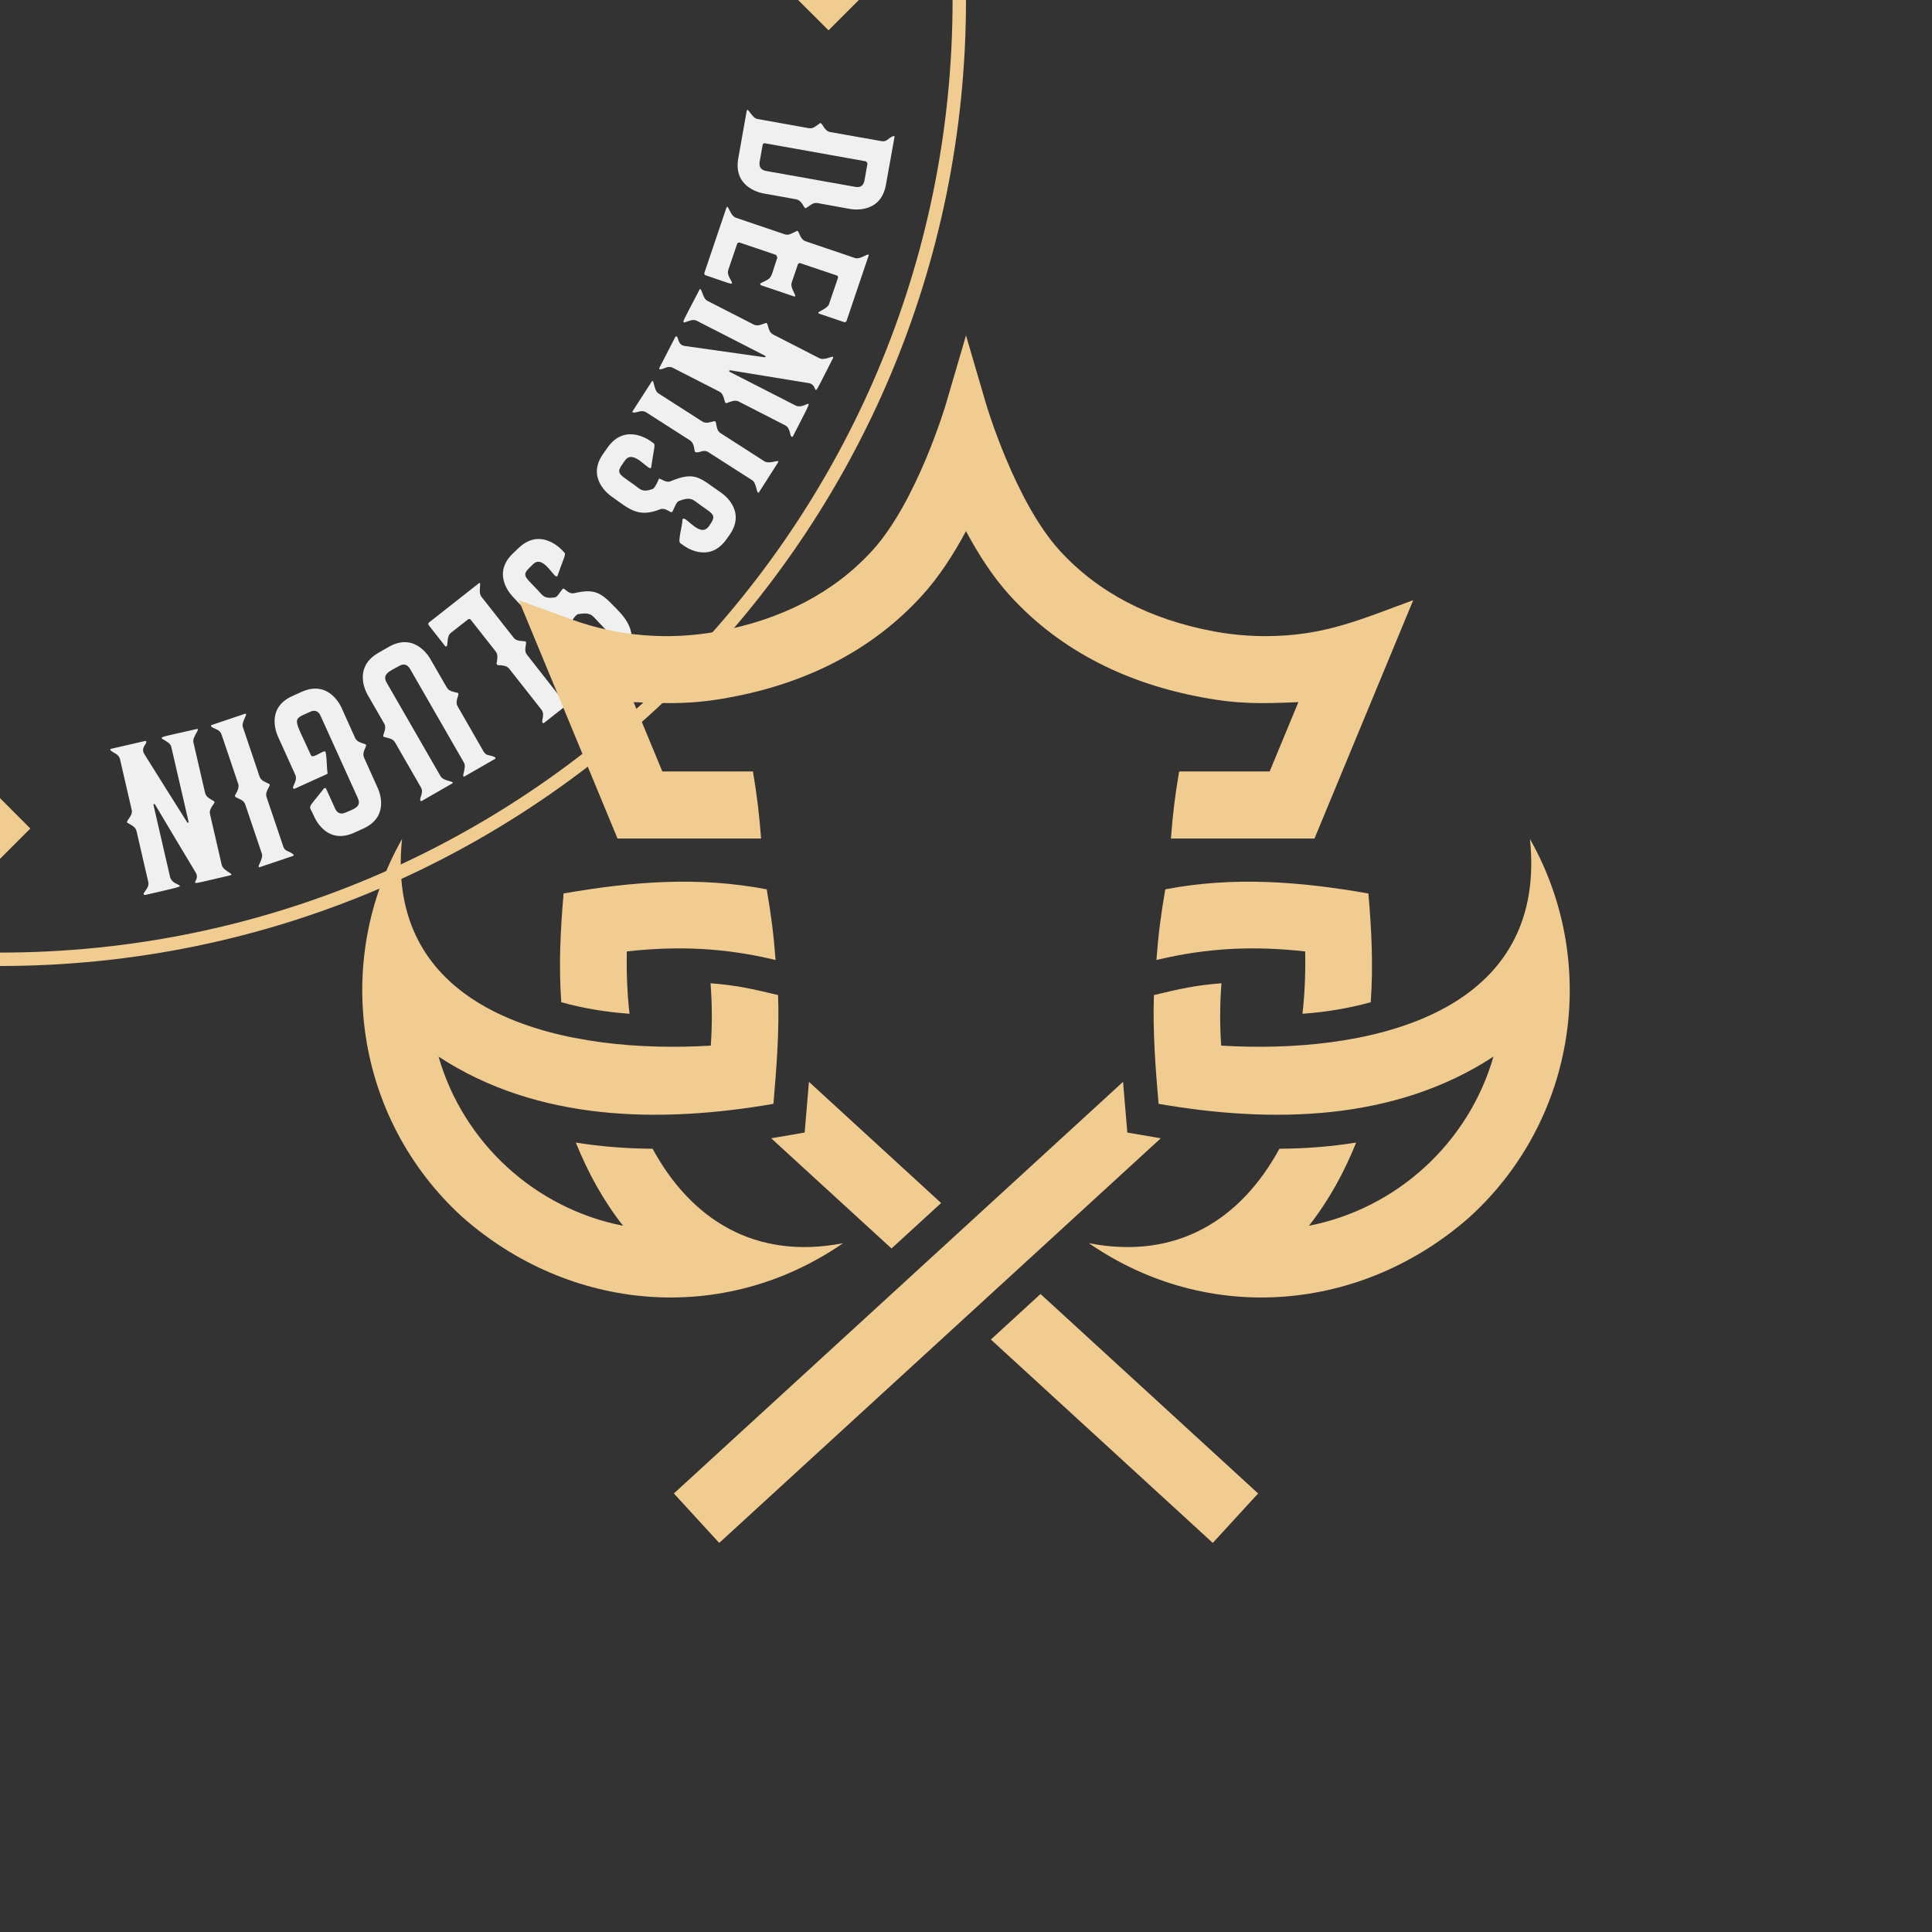 <?xml version="1.0" encoding="UTF-8"?>
<svg xmlns="http://www.w3.org/2000/svg" viewBox="0 0 8640 8640">
	<rect x="0" y="0" width="8640" height="8640" fill="#333333" stroke="none"/>
	<style>
		.light {fill: #f0f0f0;}
		.brand {fill: #f0cc90;}
		g > path {transform: translate(-50%,-50%);}
		#outer_ring {animation: spin 9s linear infinite;}
		#name {animation: spin 6s linear infinite;}
		#inner_ring {animation: spin 3s linear infinite;}
		@keyframes spin {0% {transform: translate(50%,50%) rotate(0deg);} 100% {transform: translate(50%,50%) rotate(360deg);}}
	</style>
	<g id="outer_ring">
		<path class="brand" d="M4320,0h0V60h0C1967.2,60,60,1967.2,60,4320H0C0,1934,1934,0,4320,0Zm4320,4320c0,2386-1934,4320-4320,4320h0v-60h0c2352.8,0,4260-1907.2,4260-4260h60Z"/>
	</g>
	<g id="name">
		<path class="brand" d="M4320,8160.8l-135.6-135.6,135.6-136,135.6,136-135.6,135.6ZM479.2,4320l136-135.6,135.6,135.6-135.6,135.6s-136-135.6-136-135.6Zm7410,0l136-135.6,135.6,135.6-135.6,135.6-136-135.6ZM4320,750.8l-135.6-135.6,135.6-136,135.6,136s-135.6,135.6-135.6,135.6Z"/>
		<path class="light" d="M3391.2,7926c11.2,17.2,25.2,30,21.6,49.6l-25.6,143.6s-30.8,138.4,108,163.2l211.6,37.6c15.2,2.8-4-22.4-11.6-32.4-5.6-7.2-7.2-16.4-5.6-25.2l41.2-230c5.2-28.8,46.8-34.8,38.8-46-10.8-15.2-25.2-29.2-21.6-49.6l40.8-230c4.8-24.8,57.2-43.6,36-47.2l-211.6-38c-138.8-24.8-158,116-158,116l-25.2,142.4c-5.6,31.2-46.8,34.4-38.8,46Zm1450-233.2c7.2,5.6,13.2,12.4,15.2,21.2l52.8,228.8c6,27.2-30.4,50.4-18.8,57.2,12.8,7.6,35.6,16.8,40,36l52.8,228.8c6.4,27.2-26.8,47.2-20,55.6,1.6,1.6,3.6,2.4,5.6,2,252.8-58.4,124.8-24,111.6-81.2l-74-321.2c-.8-3.6,3.6-6.8,6.8-2.4,35.2,59.6,147.2,246.8,182.4,305.2,28.8,48.4-87.6,67.6,154.4,11.6,22-5.2-32-18.4-38.4-46.4l-52.4-226.8c-7.2-30.4,30-50.4,17.2-58.4-16.4-10.4-34.4-16.8-39.2-36.8l-52.4-226.8c-5.6-24.8,35.2-63.6,14.4-58.8-193.2,44.8-168.8,30.8-128,59.6,7.2,5.2,13.2,12,15.2,22l76.8,332.8c.8,3.6-3.2,7.2-6.4,2.4-36-57.2-154.4-245.2-191.6-305.2-18-29.2,15.6-48,8.4-56.4-1.2-1.6-2.4-2.4-5.6-1.6l-150,34.4c-17.2,4,15.6,19.6,23.2,24.4ZM7615.2,2602c6.4-19.6,7.2-38.8,24-48.4l202.8-116.4c24.8-14.4,49.6,10.4,59.6,1.2,1.6-.8,1.6-3.2,.4-4.8l-77.2-134.4c-12-20.8-9.6,36.4-33.2,50.4l-419.2,240.8c-40,22.8-52-16.8-74.8-56.4-6-10.4-14.8-31.6,14.8-48.4l418.8-241.2c22-12.4,71.2,16,60-3.2l-77.2-134.4c-7.6-13.6-14.4,17.2-17.2,29.6-2,9.2-8,16-16,20.4l-202.4,116.8c-25.2,14.4-56.4-13.6-60-.4-4.8,18-6,38.4-24,48.4l-125.6,72.4s-126,65.6-56,186.8l26.8,46.8c70.4,122.4,190.4,46.4,190.4,46.4l125.2-72.4c27.6-15.6,56.4,14,60,.4h0Zm231.2,405.6c.4-1.2,1.6-4,.8-5.6l-65.2-144c-1.2-2.8-4-3.6-5.6-2.8-12.4,2.8-92,3.6-96,10.4-5.2,9.2,34,56,17.6,63.2-173.6,78.4-157.2,87.6-194.8,4.8-5.2-12-12-34,18.8-48l367.6-166c39.6-18.4,48.4,19.6,63.6,53.2,5.2,12,12.4,35.2-17.6,48.8l-88.4,40c-4.8,2-3.2,7.6-1.2,9.2,102,80.4,68.4,67.6,123.6,45.2,0,0,132-52.4,74.4-180l-18.4-40.8c-58-128.4-184.8-63.6-184.8-63.6l-132.8,60c-27.6,12.4-54.8-18.8-59.6-6-6,15.6-10,37.6-27.6,45.6l-132.8,60s-132,52-74,180.4l18.8,41.2c57.6,127.2,184,62.4,184,62.4l168.8-76c26-12,53.6,17.6,60.8,8.4h0Zm-262.4,338.8c4.8-8,11.2-14,19.6-17.2l221.2-74.8c19.6-6.4,41.6,9.2,52.4,15.2,2-.8,4.8-1.6,6.8-2.4,0,0,7.6-15.2,13.2-26.8,3.6-7.6,10.8-14,19.6-16.8l221.2-75.2c24-8,66.8,29.6,59.6,8.4l-49.6-146.8c-4.8-14.8-17.6,14.4-22.8,25.6-3.6,8.8-11.2,14.4-19.6,17.2l-221.2,74.8c-28,9.6-52.8-24-58.8-11.6-8.4,16.8-13.6,36-33.2,42.8l-221.2,74.8c-24,8.4-65.6-28.8-58.8-8.4l49.6,146.8c5.6,16.8,18.4-18,22-25.6h0Zm108.8,452c5.6-7.2,12.4-12.8,21.2-15.2l228.8-52.4c27.2-6.4,50.4,30,57.2,18.4,7.6-12.8,16.8-35.6,36-40l228.8-52.8c27.2-6.4,47.2,26.8,55.6,20,1.6-1.6,2.4-3.6,2-5.6-58.4-252.8-24-124.8-81.2-111.6l-321.2,74c-3.6,.8-6.8-3.6-2.4-6.8,59.6-35.2,246.8-147.2,305.2-182,48.4-29.2,67.6,87.2,11.6-154.8-5.2-22-18.4,32-46.4,38.4l-226.8,52.4c-30.4,7.2-50.4-30-58.4-17.2-10.4,16.4-16.8,34.8-36.8,39.2l-226.8,52.4c-24.8,5.6-63.6-34.8-58.8-14,44.4,192.8,30.8,168.4,59.2,127.6,5.6-7.2,12.4-12.8,22.4-15.2l332.8-76.8c3.2-.8,6.8,3.2,2.4,6.8-57.6,35.6-245.2,154-305.2,191.2-29.2,18-48-15.6-56.4-8.4-1.6,1.6-2.4,2.8-2,5.6l34.8,150c4,17.6,19.6-15.6,24.4-23.2h0Zm232.8,1451.6c17.6-11.2,30.4-25.2,49.6-22l143.6,26s138.4,30.8,163.2-108l38-212c2.8-15.2-22.4,4-32.4,11.6-7.2,6-16.8,7.2-25.6,5.6l-230-40.8c-28.8-5.2-34.4-46.8-46-38.8-14.8,10.4-28.8,25.2-49.2,21.6l-230-41.2c-25.2-4.4-43.6-56.8-47.6-35.6l-37.6,211.6c-24.8,138.8,115.6,157.6,115.6,157.6l142.8,25.6c31.2,5.6,34,46.8,45.6,38.8h0Zm-178.4-165.2c-33.2-6-32-29.2-30-42l13.6-75.6c.8-4.8,6.4-7.2,10.4-6.4l452,80.8,6.4,9.2-13.6,76c-2.4,12.8-9.2,34.8-41.6,28.8l-397.2-70.8h0Zm320,478.4l-39.6,116.4c-8.4,25.2-64.8,36.4-44,43.2l110.8,37.6c4.8,1.6,9.6-.8,11.2-4.8l98.4-290.8c7.2-21.6-34.4,18-60.4,9.2l-220.4-74.8c-29.6-9.6-28-52.4-40.4-46,0,0-15.2,7.2-26.8,12.8-7.6,4-17.2,4.8-26,2l-219.6-74.4c-26-8.8-34.8-65.2-42-44l-98.4,290.8c-1.6,4,1.2,9.2,4.8,10.4,148.4,50,124,49.6,103.6,2.4-3.2-8.8-4.4-17.6-1.2-26.8l39.2-115.6c1.2-4.4,6.8-7.2,11.2-6l163.2,55.2,5.6,11.6c-34,100-19.2,87.6-73.6,114.4-4.8,2.4-3.2,8.4,0,9.6l146.8,49.6c22.4,7.6-18-34.8-9.2-61.2l27.6-81.2c1.6-4.8,6.8-7.2,10.4-6l164,55.2c4.8,1.6,6.4,6.4,4.8,11.2h0Zm-764.4,399.2c9.2-2,18-2,26,2.4l208.8,106.8c24.8,12.8,19.2,55.6,32,51.2,14-4.8,35.6-16.4,53.2-7.6l209.2,107.2c24.8,12.8,18.8,50.8,29.6,51.2,2.4,0,4-1.6,4.8-3.2,117.2-229.2,63.2-110.4,10-137.6l-293.2-150c-3.2-2-3.2-7.2,2.4-6.8,68,11.2,283.6,46.4,350.8,57.2,56,8.8-4.8,110.4,108.4-110.8,10.8-20.8-34,12.8-60.4-.4l-206.8-106c-27.6-14.4-19.2-55.6-33.6-51.2-18.8,6-35.2,16-53.6,6.4l-207.2-106c-22.8-11.6-26-67.6-35.6-48.8-90.4,176.4-85.6,148.8-37.2,136,9.2-2,18-2,26.8,2.8l304,155.6c3.2,1.6,3.6,7.2-2.4,6.8-66.8-9.6-286.8-40.4-356.8-50.4-33.6-4.8-26.4-42.8-37.6-42.8-2,0-3.6,.4-4.8,3.2l-70.4,136.8c-8,16,25.2,.8,33.6-2h0Zm-119.2,196.8c9.2-1.2,18-.4,25.6,4.4l196.8,126c17.6,11.2,18.8,38,21.2,50.4,17.2,11.2,36-13.6,60.4,2l196.8,126c20.8,13.6,18.8,70.4,30.8,52l83.6-130.8c12.8-20-36,9.2-60-6l-196.8-126.4c-24.4-15.6-14-56-27.6-53.2-18,4-36.4,12.4-54,1.2l-196.4-126c-21.6-14-18.8-69.6-30-51.6l-84,130.4c-9.2,15.2,25.6,3.2,33.6,1.6h0Zm-128,381.6c77.6,55.2,117.6,95.6,215.2,57.2,28.4-11.2,49.2,21.6,56.4,9.6,7.2-11.6,16.4-42.4,28.8-47.2,55.2-20.8,62-6,95.2,17.6,62.8,44.4,74.4,45.2,39.2,95.2-38,52.8-95.6-37.6-115.2-34-1.2,1.6-3.2,2.4-3.2,4,.4,26.4-22,97.2-10,105.6l13.6,9.6s111.6,88,193.2-26.8l12.8-18c82-114.8-38-191.2-38-191.2-91.6-62-112-98-224-50.4-25.6,11.2-52-21.6-54-8-.4,.4-16,40.4-28.8,43.6-45.2,15.6-53.6,0-78-17.6-82.4-58.4-85.2-52.4-43.2-111.6,38.8-54,112.4,60,116.8,30.4,16.4-114.4,22.4-97.6-.4-114.4,0,0-113.2-88-194.4,26.4l-20,28.4c-81.2,114,38,191.6,38,191.6h0Zm-440.8,449.2c65.6,69.2,97.6,116.4,200.4,97.2,30-5.6,44.4,30.8,54,20.4,8.8-10.4,24-38.8,36.8-41.2,58.4-9.6,62,6,90.4,35.6,52.8,55.2,64.4,58.4,20,100.8-34.4,32.8-56.8-6.4-101.6-53.2-4.8-5.2-8.4,.4-8.8,1.2-4.8,26.4-40,91.2-30,101.6,10.8,11.2,102.4,122,206.8,22.4l15.6-15.2c108-102.8-4.4-198.8-35.2-231.2-60.8-63.6-90.8-74.8-176-55.6-24.4,5.2-39.6-20.4-48.8-20.8-15.2,14.4-24.4,39.2-39.2,40-47.6,6.8-52.8-10.4-73.6-32-67.6-71.2-74.8-66.4-20.8-117.6,48-46,98.8,80,108.8,51.6,38-108.8,40.4-91.6,21.2-112.4,0,0-94.4-107.6-195.6-10.8l-25.2,24c-101.6,96.8,.8,195.2,.8,195.2h0Zm-299.2,220.8c10.8-2-1.2-43.2,20.8-60.8l77.2-60.4c3.2-2.4,8.8-2,11.6,2l112.4,142.8c12,15.6,4.8,42.4,2.8,53.6,1.6,2.4,2.8,4,4.8,6.4,11.6,.8,39.6,0,51.6,15.6l144.4,183.6c18,23.2-3.6,52,6.4,59.6,2,1.2,4,.8,5.6-.4l122-96c18.4-14.4-36.4-2.4-54.8-25.6l-144-183.6c-18.4-23.2,6-58-8.8-59.6-17.6-2-38.4-.4-50.4-16l-144.4-183.6c-17.2-21.6,4.4-72.4-12.4-59.2,0,0-184,144.8-221.6,174.4-3.2,2.4-5.2,8-2,11.6l74,94.4c1.2,1.6,3.2,2.4,4.8,1.2h0Zm-278,404.8c19.6,6,38.8,6.8,48.8,24l116.4,202.4c14,24.8-10.8,49.6-1.6,59.6,.8,1.6,3.2,1.6,4.8,.4l134.4-77.2c20.8-12-36.4-9.2-50-33.2l-241.2-418.8c-22.8-40,16.8-52.4,56.4-74.8,10.4-6,31.6-14.8,48.8,14.4l240.8,418.8c12.4,22-16,71.2,3.2,60.4l134.4-77.2c13.6-8-17.2-14.8-29.6-17.6-8.8-1.6-16-8-20.4-15.6l-116.4-202.8c-14.8-25.2,13.2-56.4,0-60-17.6-4.8-38-6-48.4-24l-72.4-125.6s-65.2-125.6-186.8-56l-46.8,26.8c-122,70.4-46.4,190.4-46.4,190.4l72.4,125.6c15.6,27.2-14,56-.4,60h0Zm-405.6,230.8c1.2,.8,4,1.6,5.6,.8l144-65.2c2.8-1.2,4-3.6,3.2-5.6-3.2-12-3.6-92-10.8-96-9.2-5.2-55.6,34-63.2,17.6-78.4-173.2-87.6-157.2-4.4-194.4,11.6-5.6,34-12.4,47.6,18.4l166.4,367.6c18,40-20,48.4-53.6,63.6-12,5.6-34.8,12.4-48.4-17.6l-40-88.4c-2.4-4.8-8-3.2-9.6-1.2-80,102-67.6,68.8-44.8,123.6,0,0,52,132.4,179.6,74.4l40.8-18.4c128.4-58,63.6-184.4,63.6-184.4l-60-133.2c-12.4-27.6,19.2-54.8,6-59.6-15.2-5.6-37.6-10-45.6-27.6l-59.6-132.4s-52.4-132.4-180.8-74l-40.8,18.4c-127.6,57.6-62.8,184-62.8,184l76.4,168.8c11.6,26.4-17.6,53.6-8.8,60.8h0Zm-338.8-262.4c8,4.8,14.4,11.2,17.2,19.6l74.8,221.6c6.8,19.2-8.8,41.2-14.8,52.4,.4,1.6,1.6,4.4,2,6.4,0,0,15.2,7.6,26.8,13.2,7.6,4,14,11.2,17.2,19.6l74.8,221.2c8,24-29.2,66.8-8.4,59.6l146.8-49.6c14.8-4.8-14.4-17.6-25.6-22.8-8.4-3.2-14.4-10.8-17.2-19.6l-74.8-221.2c-9.6-27.6,24-52.8,11.6-58.8-16.8-8.4-36-13.6-42.8-32.8l-74.8-221.6c-8-24,28.8-65.6,8.4-58.8l-146.8,49.6c-16.4,6,18,18.4,25.6,22h0ZM1456,2481.6c-9.2,1.2-18,.4-25.6-4.8l-196.8-126c-17.2-11.2-18.8-38-21.2-50.4-17.2-10.8-36,14-60.4-2l-196.8-126c-20.8-13.2-18.8-70-30.8-51.6l-83.6,130.4c-12.8,20.4,36-9.2,60,6.4l196.8,126c24.4,15.6,14,56.4,27.6,53.2,18.4-4,36.4-12,54-.8l196.4,126c21.6,13.6,18.8,69.2,30.4,51.2l83.6-130.4c9.2-14.8-25.6-3.2-33.6-1.2h0Zm128.4-381.6c-78-55.6-118-96-215.6-57.6-28.4,11.6-49.2-21.6-56.4-9.6s-16.4,42.8-28.8,47.2c-55.2,20.8-62,6.4-95.2-17.6-62.8-44.4-74.4-45.2-39.2-94.8,38-53.2,95.6,37.2,115.6,34,.8-1.6,2.8-2.8,2.8-4-.4-26.8,22-97.2,10-105.6l-13.6-10s-111.6-88-193.2,27.2l-12.8,17.6c-81.6,115.2,38,191.6,38,191.6,91.6,62,112,98,224,50,25.6-10.8,52,21.6,54.4,8,0,0,15.6-40.4,28.4-43.6,45.2-15.6,53.6,.4,78,17.6,82.8,58.8,85.2,52.8,43.2,111.6-38.8,54.4-112.4-59.6-116.8-30.4-16.4,114.4-22.4,97.6,.4,114.8,0,0,113.2,87.6,194.4-26.4l20-28.8c81.2-114-37.6-191.2-37.6-191.2h0Zm440.4-449.6c-66-68.8-97.6-116.4-200.4-97.2-30,5.6-44.4-30.8-54-20-8.8,10-24,38.4-36.8,40.8-58.4,10-62.4-6-90.4-35.2-52.8-55.6-64.4-58.8-20-100.8,34.4-33.2,56.8,6,101.6,52.8,4.8,5.2,8.4-.4,8.4-1.2,5.2-26,40.4-91.2,30.4-101.6-10.8-11.2-102.4-121.6-206.8-22.4l-16,15.2c-108,102.8,4.8,199.2,35.6,231.2,60.4,63.6,90.4,74.8,176,55.6,24-5.2,39.6,20.8,48.8,20.8,14.8-14.4,24.4-39.2,39.2-40,47.6-6.8,52.8,10.4,73.2,32,68,71.2,75.2,66.4,21.2,118-48,45.6-98.8-80.4-108.8-52-38,109.2-40.4,91.6-21.2,112.4,0,0,94.4,107.6,195.6,11.2l25.2-24.4c101.6-96.4-.8-195.2-.8-195.2h0Zm299.2-220.8c-11.2,2.4,1.2,43.6-20.8,60.8l-77.2,60.4c-3.2,2.4-8.8,2-12-2l-112-142.8c-12.4-15.6-4.8-42.4-2.8-53.6-2-2.4-3.2-4-4.8-6.4-11.6-.8-39.6,0-51.6-15.6l-144.4-183.6c-18-23.2,3.6-52-6.4-59.6-2-1.2-4-.8-5.6,.4l-122,96c-18.4,14.4,36.4,2.4,54.4,25.6l144.4,183.6c18.4,23.2-6,58,8.4,59.6,17.6,2,38.8,.4,50.8,16l144.4,183.6c16.8,21.6-4.8,72.4,12,59.2,0,0,184-144.8,222-174.4,3.2-2.4,5.2-8,2-11.6l-74-94.4c-1.2-1.6-3.2-2.4-4.8-1.2h0Zm277.6-404.8c-19.6-6-38.4-6.8-48.4-24l-116.4-202.4c-14.4-24.8,10.8-49.6,1.6-59.6-1.2-1.6-3.2-1.6-5.2-.8l-134.4,77.6c-20.8,11.6,36.8,9.2,50.4,33.2l240.8,418.8c23.2,40-16.8,52.4-56,74.8-10.4,6-32,14.8-48.8-14.4l-240.8-419.2c-12.8-21.6,15.6-71.2-3.6-60l-134.4,77.2c-13.6,8,17.6,14.8,29.6,17.6,9.2,1.6,16.4,8,20.8,15.6l116.4,202.8c14.4,25.2-13.6,56.4,0,60,17.6,4.4,38,6,48.4,24l72,125.2s65.6,126,186.8,56.4l46.8-26.8c122.4-70.4,46.4-190.4,46.4-190.4l-72-125.6c-16-27.2,13.6-56.4,0-60h0Zm406-231.2c-1.6-.4-4-1.2-6-.4l-144,64.8c-2.8,1.6-3.6,4-2.8,6,3.2,12,3.6,92,10.4,95.6,9.2,5.6,56-34,63.2-17.6,78.8,173.6,87.6,157.2,4.8,194.8-12,5.2-34,12-48-18.8l-166-367.2c-18-40,20-48.4,53.6-63.6,11.6-5.6,34.8-12.8,48.4,17.2l40,88.4c2,5.2,7.6,3.2,9.2,1.6,80.4-102.4,67.6-68.8,45.2-123.6,0,0-52-132.4-179.6-74.8l-41.2,18.8c-128.4,58-63.6,184.4-63.6,184.4l60.4,133.2c12.4,27.2-19.2,54.4-6,59.6,15.2,5.6,37.2,9.6,45.2,27.6l60,132.4s52,132,180.4,74l41.2-18.4c127.6-57.6,62.8-184,62.8-184l-76.4-168.8c-12-26.4,17.6-54,8.8-61.2h0Zm338.8,262.4c-8-4.8-14.4-10.8-17.2-19.6l-75.2-221.2c-6.4-19.6,9.2-41.6,15.2-52.4-.8-2-1.6-4.8-2.4-6.8,0,0-15.2-7.2-26.4-13.2-7.6-3.6-14.4-10.8-17.2-19.2l-74.8-221.6c-8.4-23.6,29.2-66.8,8-59.6l-146.8,49.6c-14.8,5.2,14.4,18,25.6,22.8,8.8,3.6,14.4,11.2,17.2,19.6l75.2,221.6c9.2,27.6-24.4,52.4-12,58.8,16.8,8,36.4,13.2,42.8,32.8l74.8,221.2c8.4,24.4-28.8,65.6-8.4,58.8l146.8-49.6c16.8-5.6-18-18.4-25.2-22h0Zm451.6-108.8c-7.2-5.6-12.8-12.4-14.8-21.2l-52.8-228.4c-6.4-27.2,30-50.8,18.4-57.6-12.8-7.6-35.6-16.4-40-36l-52.8-228.4c-6.4-27.6,26.8-47.6,20-56-1.6-1.6-3.6-2-5.6-1.6-252.8,58-124.8,24-111.6,80.8l74,321.2c.8,3.6-3.2,7.2-6.4,2.4-35.6-59.2-147.2-246.8-182.4-305.2-29.2-48.4,87.2-67.6-154.4-11.6-22.4,5.2,31.6,18.4,38.4,46.4l52,226.8c7.2,30.4-30,50.4-17.2,58.4,16.8,10.4,34.8,16.8,39.2,37.2l52.4,226.4c6,25.2-34.8,63.6-14,58.8,192.8-44.4,168.4-30.4,128-59.2-7.6-5.6-13.2-12.4-15.6-22l-76.8-332.8c-.8-3.6,3.2-7.2,6.8-2.8,35.6,57.6,154,245.6,191.6,305.2,18,29.2-15.6,48-8.8,56.4,1.6,2,2.8,2.8,5.6,2l150-34.8c17.6-4-15.2-19.6-23.2-24.4h0Zm1451.6-232.8c-11.2-17.6-25.2-30.4-21.6-49.6l25.6-143.6s30.8-138.4-108-163.2l-211.6-38c-15.6-2.8,4,22.4,11.2,32.4,6,7.2,7.2,16.4,5.6,25.6l-40.8,230c-5.2,28.4-46.8,34.4-38.8,45.6,10.4,15.2,25.2,29.2,21.6,49.6l-41.2,230c-4.4,25.2-56.8,43.6-35.6,47.6l211.6,37.6c138.8,24.8,157.6-116,157.6-116l25.6-142.4c5.6-31.2,46.8-34,38.8-45.6h0Zm-165.2,178.4c-6,33.2-28.8,32-41.6,30l-76-13.6c-4.8-1.2-6.8-6.4-6.4-10.4l80.8-452,9.2-6.4,76,13.6c12.8,2.4,34.8,9.2,29.2,41.6l-71.2,397.2h0Zm478.4-320l116.8,39.2c24.8,8.8,36,65.2,42.8,44.4l37.6-110.8c1.6-4.8-.8-10-4.8-11.2l-290.8-98.4c-21.6-7.2,18,34.4,9.2,60l-74.4,220.8c-10,29.6-52.8,27.6-46.4,40.4,0,0,7.6,15.2,13.2,26.4,3.6,7.6,4.4,17.6,1.6,26l-74.4,220c-8.8,25.6-65.2,34.8-43.6,42l290.8,98.4c3.6,1.2,8.8-1.2,10-4.8,50.4-148.8,50-124,2.4-103.6-8.4,3.2-17.6,4.4-26.8,1.2l-115.6-39.2c-4.4-1.2-7.2-6.8-5.6-11.2l55.2-163.2,11.2-5.6c100,34,87.6,19.2,114.4,73.6,2.4,4.4,8.4,3.2,9.6,0l49.6-146.8c7.6-22.8-34.8,18-61.2,8.8l-81.2-27.2c-4.8-1.6-7.2-6.8-6-10.8l55.6-163.6c1.6-4.8,6-6.4,10.8-4.8h0Zm399.6,764c-2.4-8.8-2-17.6,2-25.6l106.8-209.2c12.8-24.8,55.6-19.2,51.2-32-4.8-13.6-16.4-35.6-7.6-53.2l107.2-208.8c12.8-24.8,51.2-18.8,51.2-29.6,0-2.4-1.2-4.4-3.2-5.2-229.2-116.8-110.4-62.8-137.6-10l-150,293.2c-1.6,3.6-7.2,3.6-6.8-2,11.2-68.4,46.4-283.6,57.2-351.2,8.8-55.6,110.4,4.8-110.8-108-20.8-10.8,13.2,33.6-.4,60l-106,207.2c-14.4,27.6-55.6,19.2-50.8,33.6,6,18.4,15.6,34.8,6,53.6l-106,206.8c-11.6,22.8-67.6,26-48.8,36,176.4,90,148.8,85.2,136.4,36.8-2.4-8.8-2.4-17.6,2.4-26.8l155.6-303.6c1.6-3.6,7.2-3.6,6.8,2-9.6,67.2-40.4,286.8-50.4,356.8-4.8,34-42.8,26.8-42.8,37.6,0,2.4,.4,3.6,3.2,5.2l137.2,70c15.6,8.4,.8-24.8-2-33.6h0Zm196.4,119.2c-1.2-9.2-.4-18,4.4-25.6l126.4-196.8c10.8-17.2,38-18.8,50-20.8,11.2-17.2-13.6-36,2-60.4l126.4-196.8c13.2-20.8,70-19.2,51.6-30.8l-130.4-83.6c-20.4-13.2,8.8,36-6.4,59.6l-126,196.8c-16,24.8-56.4,14-53.6,27.6,4,18.4,12.4,36.8,1.2,54l-126,196.8c-14,21.2-69.2,18.4-51.6,30l130.8,83.6c14.8,9.6,2.8-25.6,1.2-33.6h0Zm381.6,128.4c55.2-78,96-117.6,57.2-215.2-11.2-28.4,22-49.6,9.6-56.8-11.6-6.8-42.4-16.4-46.8-28.8-20.8-55.2-6.4-62,17.2-95.2,44.4-62.4,45.2-74.4,95.2-38.8,53.2,37.6-37.2,95.6-34,115.2,1.6,1.2,2.8,3.2,4,2.8,26.8,0,97.2,22.4,105.6,10.4l10-14s87.6-111.6-27.2-193.2l-18-12.8c-114.8-81.6-191.2,38-191.2,38-62,92-98,112-50,224,10.8,26-21.6,52.4-8,54.4,0,0,40.4,16,43.6,28.4,15.2,45.6-.4,54-17.6,78.4-58.8,82.4-52.8,84.8-111.6,42.8-54.4-38.4,59.6-112.4,30-116.4-114-16.8-97.6-22.4-114.4,.4,0,0-87.6,112.8,26.4,194l28.4,20.4c114.4,81.2,191.6-38,191.6-38h0Zm449.2,440.8c69.2-66,116.8-98,97.2-200.8-5.6-30,30.8-44.4,20.4-53.6-10-9.2-38.8-24-40.8-37.2-10-58,5.6-62,35.2-90.4,55.6-52.8,58.4-64.4,100.8-20,32.8,34.8-6.4,57.2-53.2,102-4.8,4.8,.8,8.4,1.2,8.4,26.4,4.8,91.2,40,102,30,10.8-10.4,121.6-102.4,22.4-206.4l-15.2-16c-102.8-108-199.2,4.8-231.2,35.2-63.6,60.8-74.8,90.8-55.6,176,5.2,24.4-20.8,39.6-21.2,49.2,14.4,14.8,39.6,24.4,40.4,38.8,6.4,47.6-10.4,52.8-32,73.6-71.6,68-66.8,74.8-118,21.2-46-48.4,80-99.2,52-108.8-109.2-38.4-91.6-40.4-112.8-21.2,0,0-107.2,94-10.8,195.2l24,25.6c96.8,101.2,195.2-.8,195.2-.8h0Zm221.2,299.2c-2.4-11.2-43.6,.8-60.8-21.2l-60.8-76.8c-2.4-3.2-1.6-8.8,2.4-12l142.8-112.4c15.2-12,42.4-4.4,53.6-2.4,2.4-2,4-3.2,6.4-5.2,.8-11.2,0-39.6,15.2-51.6l184-144.4c22.8-18,51.6,3.6,59.6-6,.8-2,.4-4.4-.8-6l-95.6-121.6c-14.4-18.4-2.8,36.4-25.6,54.4l-184,144.4c-23.2,18-57.6-6.4-59.2,8.4-2,17.6-.8,38.8-16,50.8l-183.6,144.4c-21.6,16.8-72.8-4.8-59.2,12,0,0,144.4,184,174,221.6,2.8,3.2,8,5.2,12,2.4l94.4-74c1.2-1.2,2.4-3.2,1.2-4.8h0ZM3556,7747.6c6-33.6,29.2-32.4,42-30l76,13.6c4.8,.8,6.8,6,6,10l-80.4,452-9.2,6.4-76-13.6c-12.8-2-34.8-9.2-29.2-41.6l70.8-396.8h0Zm-478,320l-116.8-39.6c-24.8-8.4-36-64.8-43.2-44l-37.2,110.8c-1.6,4.8,.8,9.6,4.4,10.8l290.8,98.4c22,7.6-18-34-9.2-60l74.8-220.8c10-29.2,52.8-27.6,46.4-40,0,0-7.6-15.2-13.2-26.8-3.6-7.6-4.8-17.2-1.6-26l74-219.6c8.8-26,65.6-34.8,44-42.4l-290.8-98.4c-3.6-1.2-8.8,1.6-10,5.2-50.4,148.4-50,124-2.4,103.6,8.4-3.2,17.2-4.4,26.8-1.2l115.6,38.8c4.4,1.6,7.2,7.2,5.6,11.6l-55.2,163.2-11.2,5.2c-100-33.6-87.6-18.8-114.8-73.2-2-4.8-8.4-3.2-9.2,0l-49.6,146.4c-8,22.8,34.8-17.6,60.8-8.8l81.6,27.6c4.8,1.6,7.2,6.8,6,10.4l-55.6,164c-1.6,4.8-6.4,6.4-10.8,4.8Zm-399.6-764.4c2,9.2,2,18-2,26l-107.2,208.8c-12.4,25.2-55.6,19.2-51.2,32,4.8,14,16.8,35.6,7.6,53.6l-106.8,208.8c-12.8,24.8-51.2,18.8-51.2,29.6,0,2.4,1.2,4,2.8,5.2,229.2,116.8,110.4,62.8,137.6,10l150.4-293.6c1.6-3.2,7.2-3.2,6.8,2.4-11.6,68.4-46.4,283.6-57.6,351.2-8.8,55.6-110-5.2,110.8,108,21.2,10.8-12.8-34,.8-60l106-207.2c14-27.6,55.6-19.2,50.8-33.6-6-18.4-15.6-35.2-6.4-53.6l106.4-206.8c11.6-22.8,67.6-26.4,48.4-36-176-90-148.4-85.2-136-37.2,2,9.2,2,18-2.4,26.8l-155.6,304c-1.6,3.2-7.2,3.6-6.8-2,9.6-67.2,40-287.2,50-357.2,5.2-33.6,42.8-26.4,43.2-37.6,0-2-.8-3.6-3.2-4.8l-137.2-70c-16-8.4-.8,24.8,2,33.2h0Zm-196.4-118.8c1.2,9.2,0,18-4.8,25.6l-126,196.8c-11.2,17.2-38,18.8-50.4,20.8-10.8,17.2,14,36-2,60.4l-126,196.8c-13.2,20.8-70.4,18.8-51.6,30.8l130.4,83.6c20.4,13.2-9.2-36,6.4-60l126-196.4c15.6-24.8,56.4-14.4,53.2-27.6-4-18.4-12-36.8-1.2-54l126.4-196.8c13.6-21.6,69.2-18.4,51.2-30l-130.4-83.6c-14.8-9.6-3.2,25.6-1.2,33.6h0Zm-381.6-128.4c-55.6,78-96,117.6-57.6,215.2,11.2,28.4-21.6,49.6-9.6,56.8,11.6,6.8,42.4,16.4,47.2,28.8,20.8,55.2,6,62-17.6,95.2-44.4,62.4-45.2,74.4-95.2,38.8-52.8-37.6,37.6-95.6,34.4-115.2-1.6-1.2-2.8-3.2-4.4-2.8-26.4,0-96.8-22.4-105.6-10.4l-9.6,14s-88,111.6,26.8,193.2l18,12.8c114.8,81.6,191.6-38,191.6-38,61.6-92,97.6-112,50-224-11.2-26,21.6-52.4,8-54.4-.4,0-40.4-16-43.6-28.4-15.6-45.6,.4-54,17.6-78.4,58.8-82.4,52.4-84.8,111.6-42.8,54.4,38.4-60,112.4-30.4,116.4,114.4,16.8,97.6,22.4,114.8-.4,0,0,87.6-112.8-26.8-194l-28.4-20.4c-114-81.2-191.2,38-191.2,38h0Zm-449.6-440.4c-69.2,65.6-116.4,97.6-97.2,200.4,5.6,30-30.8,44.4-20.4,53.6,10.4,9.2,38.8,24.4,40.8,37.2,10,58.4-5.6,62-35.2,90.4-55.2,52.8-58.4,64.4-100.8,20-32.8-34.4,6.4-57.2,53.2-101.6,5.2-4.8-.4-8.4-1.2-8.8-26.4-4.8-91.2-40-101.6-30-11.2,10.8-122,102.4-22.8,206.4l15.2,16c103.2,108,199.2-4.8,231.6-35.2,63.6-60.8,74.8-90.8,55.6-176-5.2-24.4,20.4-39.6,20.8-48.8-14.4-15.2-39.2-24.4-40-39.2-6.8-47.6,10.4-52.8,32-73.6,71.2-68,66.4-74.8,117.6-20.8,46,48-80,98.8-51.6,108.8,108.8,38,91.2,40.4,112.4,21.2,0,0,107.6-94.4,10.8-195.6l-24-25.6c-96.8-101.2-195.2,1.2-195.2,1.2h0Zm-221.2-299.2c2.4,10.8,43.6-1.2,60.8,20.8l60.8,77.2c2.4,3.2,1.6,8.8-2.4,11.6l-142.8,112.4c-15.2,12-42.4,4.8-53.6,2.8-2.4,1.6-4,3.2-6.4,4.8-.8,11.6,0,39.6-15.2,51.6l-183.6,144.4c-23.2,18-52-3.6-60,6.4-.8,2-.4,4,.8,5.6l95.6,122c14.8,18.4,2.8-36.4,26-54.4l183.6-144.4c23.2-18.4,57.6,6,59.2-8.8,2-17.6,.8-38.4,16-50.4l184-144.4c21.2-17.2,72.4,4.8,58.8-12.4,0,0-144.4-184-174-221.6-2.4-3.2-8-5.2-12-2l-94,74c-1.6,1.2-2.8,3.2-1.6,4.8Zm-404.4-277.6c-6.4,19.6-7.2,38.4-24,48.4l-202.8,116.4c-24.8,14.4-49.6-10.8-59.6-1.6-1.6,1.2-1.6,3.2-.4,5.2l77.2,134.4c12,20.4,9.6-36.8,33.2-50.4l419.2-240.8c40-23.2,52,16.8,74.8,56,6,10.4,14.8,32-14.8,48.8l-418.8,240.8c-22,12.8-71.2-15.6-60,3.6l77.2,134.4c7.6,13.2,14.4-17.6,17.2-29.6,1.6-9.2,8-16.4,16-20.8l202.4-116.4c25.2-14.8,56.4,13.2,60,0,4.8-17.6,6-38,24-48.4l125.6-72s126-65.6,56-186.8l-26.8-47.2c-70.4-122-190.4-46-190.4-46l-125.2,72c-27.6,15.6-56.4-13.6-60,0h0Zm-231.2-406c-.4,1.6-1.6,4-.8,6l65.2,144c1.2,2.4,4,3.6,5.6,2.8,12-3.2,92-3.6,96-10.4,5.2-9.2-34-56-17.6-63.6,173.6-78.4,157.2-87.2,194.4-4.4,5.6,12,12.4,34-18.4,48l-367.6,166c-40,18-48.4-20-63.6-53.6-5.2-11.6-12.4-34.8,17.6-48.4l88.4-40c4.8-2.4,3.2-8,1.2-9.2-102-80.4-68.8-67.6-123.6-45.2,0,0-132.4,52-74.4,179.6l18.4,41.2c58,128.4,184.4,63.6,184.4,63.6l133.2-60.4c27.6-12.4,54.8,19.2,59.6,6,6-15.2,10-37.2,27.6-45.2l132.4-60s132.4-52,74.4-180.4l-18.8-41.2c-57.6-127.6-184-62.8-184-62.8l-168.8,76.4c-26,12-53.6-17.6-60.8-8.8h0Zm262-338.8c-4.4,8-10.8,14.4-19.2,17.2l-221.6,75.2c-19.6,6.4-41.2-9.2-52.4-15.2-2,.8-4.8,1.6-6.4,2.4,0,0-7.6,15.2-13.2,26.4-4,7.6-11.2,14.4-19.6,17.2l-221.2,74.8c-24,8-66.8-29.2-60-8l50,146.8c4.8,14.4,17.6-14.4,22.8-26,3.2-8.4,10.8-14,19.6-16.8l221.2-75.2c27.6-9.2,52.8,24.4,58.8,12,8.4-16.8,13.2-36.4,32.8-42.8l221.6-75.2c24-8,65.6,28.8,58.8,8.8l-50-146.8c-5.6-16.8-18,18-22,25.2h0Zm-108.8-452c-5.2,7.6-12.4,13.2-20.8,15.2l-228.8,52.8c-27.2,6.4-50.4-30-57.6-18.4-7.6,12.4-16.4,35.6-36,40l-228.4,52.8c-27.6,6.4-47.6-26.8-56-20-1.6,1.6-2,3.6-1.6,5.6,58,252.8,24,124.8,80.8,111.6l321.2-74c3.6-.8,7.2,3.2,2.4,6.4-59.2,35.2-246.4,147.2-305.2,182.4-48,29.2-67.2-87.6-11.2,154.4,5.2,22.4,18-31.6,46.4-38.4l226.4-52c30.4-7.2,50.8,30,58.4,17.2,10.4-16.8,16.8-34.8,37.2-39.2l226.8-52.4c24.8-6,63.2,34.8,58.4,14-44.4-193.2-30.4-168.4-59.2-128-5.6,7.6-12.4,13.2-22,15.6l-332.8,76.8c-3.6,.8-7.2-3.6-2.4-6.8,57.2-35.6,245.2-154,305.2-191.6,28.8-18,47.6,15.6,56.4,8.8,1.6-1.6,2.4-2.8,1.6-5.6l-34.8-150c-4-17.6-19.6,15.2-24.4,22.8Zm-233.2-1451.2c-17.2,11.2-30,25.2-49.2,21.6l-143.6-25.6s-138.4-30.8-163.2,108l-38,211.6c-2.8,15.6,22.4-4,32.4-11.6,7.2-5.6,16.4-7.2,25.6-5.6l230,41.2c28.4,5.2,34.4,46.8,45.6,38.8,15.2-10.8,29.2-25.2,49.6-21.6l230,40.8c25.2,4.8,43.6,57.2,47.6,36l37.6-211.6c24.8-138.8-116-158-116-158l-142.4-25.2c-31.2-5.6-34.4-46.8-46-38.8h0Zm178.8,165.2c33.2,5.6,32,28.8,29.6,41.6l-13.2,76c-1.2,4.8-6.4,6.8-10.4,6.4l-452-80.8-6.4-9.2,13.6-76c2.4-12.8,9.2-34.8,41.6-29.2l397.2,71.2Zm-320-478.4l39.2-116.8c8.4-24.8,64.8-36,44.4-42.8l-110.8-37.6c-4.8-1.6-10,.8-11.2,4.8l-98.4,290.8c-7.6,21.6,34-18,60-9.6l220.8,74.8c29.2,10,27.6,52.8,40.4,46.4,0,0,15.2-7.6,26.4-13.2,7.6-3.6,17.6-4.4,26-1.6l219.6,74.4c26,8.4,35.2,65.2,42.4,43.6l98.4-290.8c1.2-3.6-1.2-8.8-5.2-10-148.4-50.4-123.6-50-103.6-2.4,3.6,8.4,4.8,17.2,1.6,26.8l-39.2,115.6c-1.6,4.4-6.8,7.2-11.2,5.6l-163.2-55.2-5.6-11.2c34-100,18.8-87.6,73.2-114.8,4.8-2,3.6-8,.4-9.2l-146.8-49.6c-22.8-7.6,17.6,34.8,8.8,60.8l-27.6,81.6c-1.6,4.8-6.4,7.2-10.4,6l-164-55.6c-4.4-1.6-6-6.4-4.4-10.8h0Zm764-399.6c-8.8,2-18,2-26-2l-208.8-106.8c-24.8-12.8-19.2-56-32-51.6-14,5.2-35.6,16.8-53.2,7.6l-208.8-106.8c-25.2-12.8-19.2-51.2-30-51.2-2,0-4,1.2-4.8,3.2-117.2,228.8-63.2,110.4-10,137.6l293.2,150c3.2,1.6,3.2,7.2-2.4,6.8-68-11.6-283.6-46.4-350.8-57.2-55.6-8.8,4.8-110.4-108.4,110.8-10.4,20.8,34-13.2,60.4,.4l207.2,106c27.6,14,19.2,55.6,33.2,50.8,18.8-6,35.2-15.6,53.6-6l207.2,106c22.8,11.6,26,67.6,35.6,48.4,90.4-176,85.6-148.4,37.2-136-8.8,2.4-18,2-26.8-2.4l-304-155.6c-3.2-1.6-3.2-7.2,2.4-6.8,66.8,9.6,286.8,40.4,356.8,50.4,34,4.8,26.4,42.4,37.6,42.8,2.4,0,3.6-.4,4.8-3.2l70.4-137.2c8-16-25.2-.8-33.6,2h0Z"/>
	</g>
	<g id="inner_ring">
		<path class="brand" d="M4320,1140c1756.4,0,3180,1423.6,3180,3180h-60c0-1723.2-1396.8-3120-3120-3120h0v-60h0Zm0,6360h0c-1756.4,0-3180-1423.6-3180-3180h60c0,1723.2,1396.8,3120,3120,3120h0v60Z"/>
	</g>
	<path class="brand" d="M3367.2,3450h-405.2l-128.4-310c164,6.8,264.8,9.6,430-21.2,330.4-60.8,630-203.6,858-453.6,76.4-83.2,142-184.8,198.4-290,56,105.2,122,206.8,198,290,228.4,250,527.6,392.4,858.4,453.6,165.2,30.8,266,28,430,21.2l-128.4,310h-404.8c-18.8,110-28.4,189.6-36.8,300h642l441.6-1066c-234.8,86-398.4,160.8-661.2,160.8-76.8,0-153.6-7.2-228-20.8-288.4-53.2-521.2-174.8-691.2-361.2-200.4-219.2-328.8-652.4-330-656.8l-89.6-306-89.6,306c-1.2,4.4-129.6,437.6-330,656.8-170.4,186.4-402.8,308-691.6,361.2-218.4,40.4-445.6,22-654.4-54.4l-234.4-85.6,441.6,1066h642c-8.4-110.4-18-190-36.4-300h0Zm2752.4,545.6c-311.6-54.4-607.6-76.4-908.4-18.4-20.4,118.4-30.8,200-39.6,316,225.6-54.4,433.6-64,665.2-38.4,2,93.2-1.6,186.4-12,278.8,103.2-7.2,205.6-24,305.2-51.6,11.6-164.8,4-319.2-10.4-486.4h0Zm-1097.2,842.4l-2008.8,1840.8,202.8,221.2,1974.8-1809.6c-50-8.4-99.6-17.2-149.6-25.6-6.4-75.6-13.2-151.2-19.2-226.8h0Zm438.8-162c-6.4-95.2-6-185.6,1.2-278.8-118.8,9.2-188.4,25.6-302,52.8-5.6,162.4,6.8,324.8,20.8,486.4,505.6,87.6,1054,79.6,1497.6-211.2-110.8,385.6-432,679.6-825.2,756.4,88.4-112,158-239.6,211.2-372-114,18.4-227.6,26.8-343.2,27.6-172.4,316.8-458.8,498.8-852,422.4,537.2,370.4,1225.2,306.4,1705.2-119.2,480.4-440.4,576-1144,267.2-1688.4,84.8,808.4-764.8,962-1380.8,924h0Zm-2940.8-680.4c311.6-54.4,607.6-76.4,908.4-18.4,20.4,118.4,30.8,200,39.6,316-225.6-54.4-433.6-64-665.2-38.4-2,93.2,1.6,186.4,12,278.8-102.8-7.2-205.6-24-305.2-51.6-11.6-164.8-4-319.2,10.4-486.4h0Zm1097.2,842.4l591.2,542-222,203.2-538-492.8c50-8.4,99.6-17.2,149.6-25.6,6.4-75.6,13.2-151.2,19.2-226.8Zm1035.6,948.8l973.2,892-202.8,221.2-992.4-909.6,222-203.6Zm-1474.4-1110.8c6.4-95.2,6-185.6-1.2-278.8,118.8,9.2,188.4,25.6,302,52.8,6,162.4-6.8,324.8-20.8,486.4-505.6,87.6-1054,79.6-1497.6-211.2,110.8,385.6,432,679.6,825.2,756.4-88.4-112-158-239.6-211.2-372,114,18.4,227.6,26.8,343.2,27.6,172.4,316.8,458.8,498.8,852,422.4-537.2,370.4-1225.2,306.4-1705.2-119.2-480.4-440.4-576-1144-267.2-1688.4-84.8,808.4,764.8,962,1380.8,924h0Z"/>
</svg>